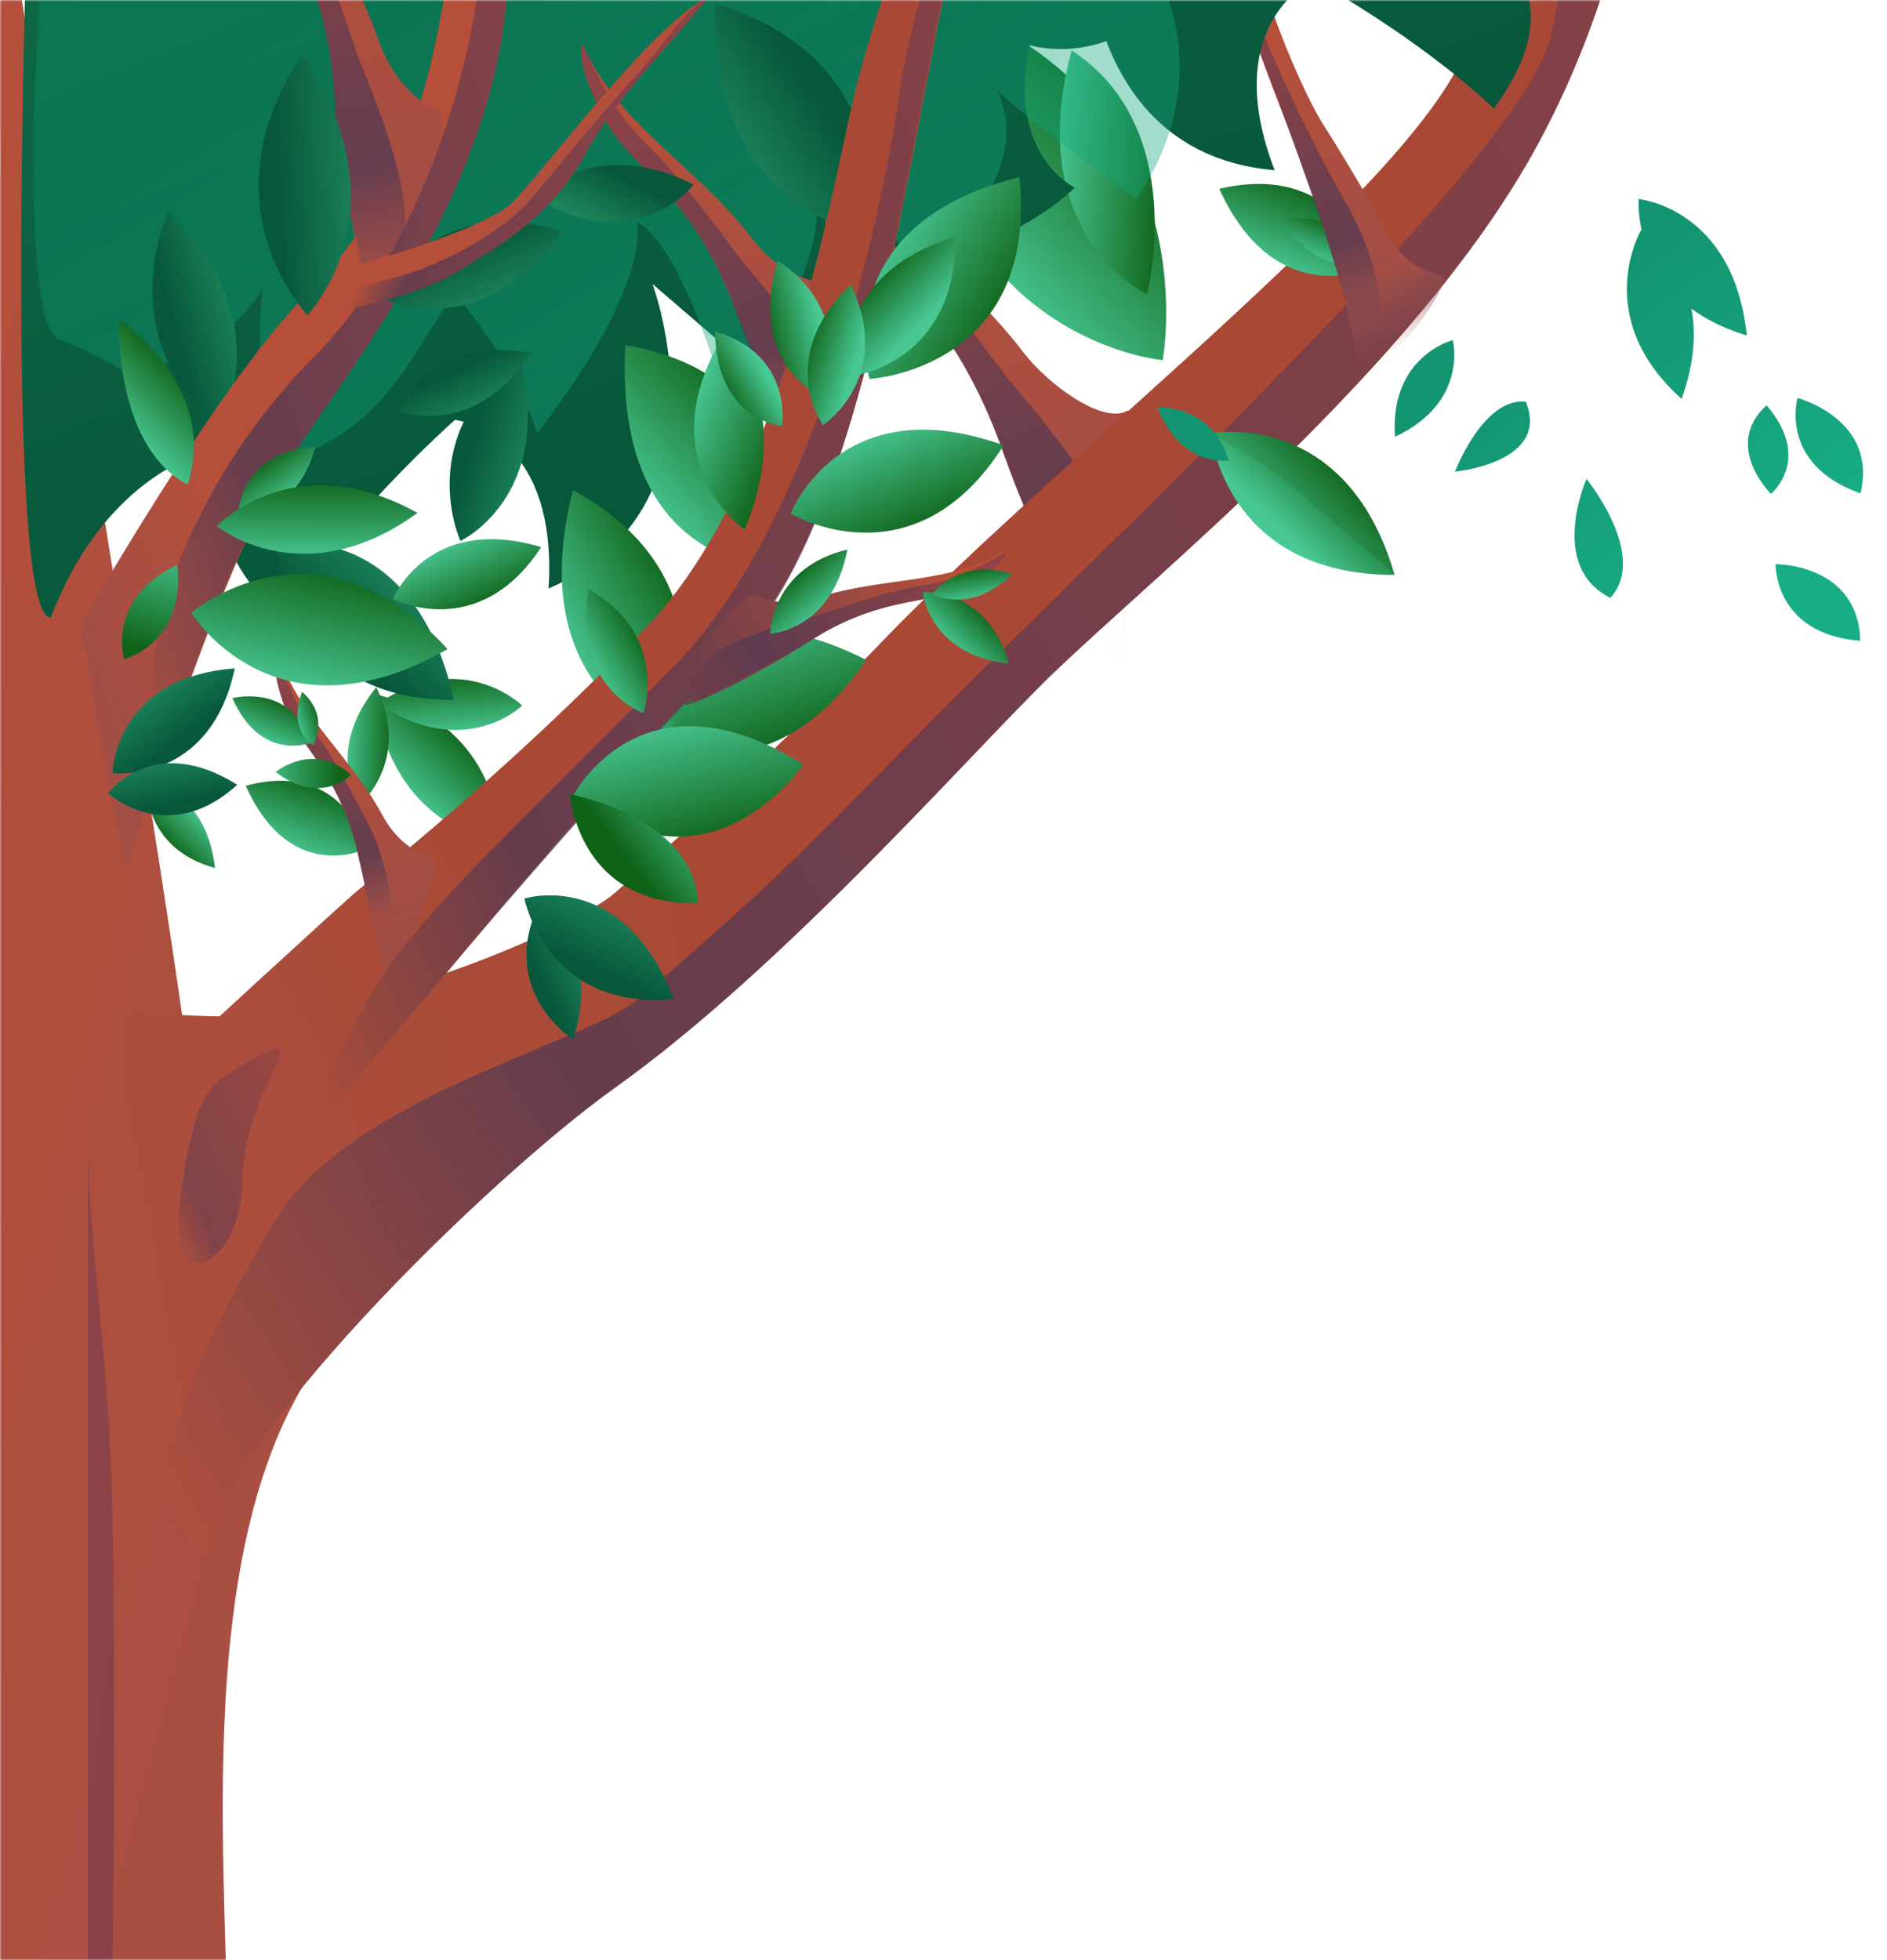 <svg width="624" height="648" viewBox="0 0 624 648" fill="none" xmlns="http://www.w3.org/2000/svg">
<mask id="mask0" mask-type="alpha" maskUnits="userSpaceOnUse" x="0" y="0" width="624" height="648">
<rect width="624" height="648" transform="matrix(-1 0 0 1 624 0)" fill="#C4C4C4"/>
</mask>
<g mask="url(#mask0)">
<path fill-rule="evenodd" clip-rule="evenodd" d="M404.889 1491.35C404.889 1491.35 329.126 1478.28 314.441 1473.2C278.617 1460.85 232.707 1454.4 217.861 1453.91C201.562 1453.35 157.67 1452.86 134.432 1436C110.792 1418.81 105.224 1408.97 99.98 1376.78C92.073 1328.21 91.911 1270.35 91.75 1210.57C91.589 1146.42 89.652 1106.32 89.652 1066.87C89.652 990.7 81.422 888.875 81.422 814.968C81.422 741.06 75.21 740.979 75.21 676.673C75.21 612.367 61.251 491.259 116.924 436.554C172.516 381.931 64.721 406.701 63.107 359.904C62.058 331.018 2.109 -18.913 -0.07 -53.204C-1.28 -72.891 0.495 69.518 -0.07 56.366C-0.957 35.469 -0.07 24.899 -0.07 17.395C-0.07 -37.471 -0.07 1491.35 -0.07 1491.35H404.889Z" fill="url(#paint0_linear)"/>
<path fill-rule="evenodd" clip-rule="evenodd" d="M384.476 119.058C384.476 119.058 300.805 112.119 301.854 -2.373C401.904 27.077 384.476 119.058 384.476 119.058Z" fill="url(#paint1_linear)"/>
<path fill-rule="evenodd" clip-rule="evenodd" d="M351.072 189.497C337.033 168.519 334.209 155.044 328.319 140.521C311.617 99.614 288.622 86.22 278.294 71.212C267.966 56.205 261.431 35.872 264.739 32.161C279.666 67.017 314.199 84.687 338.485 116.557C346.634 127.208 364.466 140.117 372.534 135.922C378.666 132.775 380.845 170.374 373.583 189.255C368.742 201.599 356.074 196.92 351.072 189.497Z" fill="url(#paint2_linear)"/>
<path opacity="0.8" fill-rule="evenodd" clip-rule="evenodd" d="M346.553 182.235C342.519 180.944 334.209 154.963 328.319 140.521C311.617 99.614 288.622 86.22 278.294 71.212C267.966 56.205 261.431 35.872 264.739 32.161C271.758 48.54 279.988 63.467 292.575 75.569C306.776 89.124 320.169 108.005 333.079 124.868C336.064 128.821 359.786 154.963 368.258 175.054C377.133 195.871 370.759 210.717 370.436 217.252C370.194 221.69 351.314 183.687 346.553 182.235Z" fill="url(#paint3_linear)"/>
<path fill-rule="evenodd" clip-rule="evenodd" d="M312.908 93.078C312.908 93.078 272.969 70.163 244.406 99.049C288.622 125.271 312.908 93.078 312.908 93.078Z" fill="url(#paint4_linear)"/>
<path fill-rule="evenodd" clip-rule="evenodd" d="M68.916 514.335C68.916 480.044 161.059 389.838 202.934 359.903C259.898 319.319 320.896 248.961 348.167 222.658C382.378 189.658 467.097 121.64 506.713 50.96C549.315 -24.964 546.088 -104.116 563.112 -146.476C596.112 -228.129 571.988 -267.665 571.988 -267.665C571.988 -267.665 556.819 -251.851 541.65 -196.501C526.481 -141.151 496.063 -29.805 485.897 12.312C475.811 54.51 352.363 148.912 291.607 212.169C265.304 239.521 235.773 267.277 203.015 295.436C194.624 302.698 152.748 324.079 101.271 334.246C80.938 338.28 42.048 334.246 42.048 334.246C42.048 334.246 37.045 504.975 68.916 514.335Z" fill="url(#paint5_linear)"/>
<path opacity="0.8" fill-rule="evenodd" clip-rule="evenodd" d="M68.916 514.335C68.916 480.044 161.058 389.838 202.934 359.903C259.898 319.319 320.896 248.961 348.167 222.658C382.378 189.658 467.097 121.64 506.713 50.96C549.315 -24.964 546.088 -104.116 563.112 -146.476C596.112 -228.129 571.988 -267.665 571.988 -267.665C571.988 -267.665 556.819 -251.851 541.65 -196.501C526.481 -141.151 522.85 -29.805 512.684 12.312C502.598 54.51 352.363 191.756 291.607 255.013C265.304 282.365 244.406 301.81 211.648 329.889C193.978 345.057 116.44 362.163 91.508 402.747C66.738 443.413 37.045 504.975 68.916 514.335Z" fill="url(#paint6_linear)"/>
<path fill-rule="evenodd" clip-rule="evenodd" d="M452.735 88.802C452.735 88.802 421.591 103.002 403.194 62.418C443.94 52.897 452.735 88.802 452.735 88.802Z" fill="url(#paint7_linear)"/>
<path fill-rule="evenodd" clip-rule="evenodd" d="M453.381 87.107C453.381 87.107 436.033 92.594 423.688 72.342C446.684 69.599 453.381 87.107 453.381 87.107Z" fill="url(#paint8_linear)"/>
<path fill-rule="evenodd" clip-rule="evenodd" d="M449.427 119.946C448.055 114.137 446.845 108.892 445.877 104.293C440.955 81.459 426.997 44.748 426.997 44.748C426.997 44.748 414.894 14.652 412.312 3.679C407.471 -16.896 410.214 -27.627 411.021 -28.353C411.586 -28.837 415.055 -12.942 421.107 4.566C426.109 18.928 433.451 34.662 437.244 40.633C445.231 53.219 453.945 67.985 458.706 77.102C462.659 84.687 468.63 89.366 476.779 91.141C482.104 92.271 452.493 132.936 449.427 119.946Z" fill="url(#paint9_linear)"/>
<path opacity="0.8" fill-rule="evenodd" clip-rule="evenodd" d="M445.877 104.212C440.955 81.379 424.818 39.906 423.124 34.258C422.317 31.515 416.992 20.058 413.038 6.261C411.505 0.855 410.617 -9.392 410.617 -9.392C410.617 -9.392 416.992 9.569 420.219 16.992C432.322 44.748 441.6 60.804 445.957 68.711C454.268 83.96 456.366 96.063 456.366 100.501C456.366 104.939 450.799 127.046 445.877 104.212Z" fill="url(#paint10_linear)"/>
<path fill-rule="evenodd" clip-rule="evenodd" d="M379.312 97.273C379.312 97.273 393.593 42.246 354.38 16.669C337.759 77.748 379.312 97.273 379.312 97.273Z" fill="url(#paint11_linear)"/>
<path fill-rule="evenodd" clip-rule="evenodd" d="M400.451 143.264C400.451 143.264 445.07 134.711 461.126 190.061C404.808 190.061 400.451 143.264 400.451 143.264Z" fill="url(#paint12_linear)"/>
<path fill-rule="evenodd" clip-rule="evenodd" d="M400.451 143.264C400.451 143.264 445.07 134.711 461.126 190.061C450.799 180.379 438.615 171.181 428.368 161.822C420.138 154.076 400.451 143.264 400.451 143.264Z" fill="url(#paint13_linear)"/>
<path opacity="0.8" fill-rule="evenodd" clip-rule="evenodd" d="M177.518 1491.83C177.518 1491.83 129.349 1481.51 109.259 1475.54C59.476 1460.69 72.305 1397.51 66.173 1368.63C60.041 1339.74 59.799 1273.18 59.96 1220.65C60.121 1171.6 59.96 1147.07 59.96 1110.44C59.96 1034.35 35.19 975.369 35.19 901.462C35.19 827.474 36.239 780.354 36.239 720.324C36.239 680.304 39.224 591.228 37.046 496.584C35.997 449.222 28.977 405.894 28.977 377.332C28.977 291.644 28.977 1491.92 28.977 1491.92H177.518V1491.83Z" fill="url(#paint14_linear)"/>
<path fill-rule="evenodd" clip-rule="evenodd" d="M165.173 277.685C165.173 277.685 130.479 276.394 123.298 229.274C166.303 239.521 165.173 277.685 165.173 277.685Z" fill="url(#paint15_linear)"/>
<path fill-rule="evenodd" clip-rule="evenodd" d="M172.677 233.228C172.677 233.228 153.878 251.866 124.992 232.582C152.909 213.944 172.677 233.228 172.677 233.228Z" fill="url(#paint16_linear)"/>
<path fill-rule="evenodd" clip-rule="evenodd" d="M48.422 258.886C48.422 258.886 68.029 260.257 71.095 286.964C47.05 280.348 48.422 258.886 48.422 258.886Z" fill="url(#paint17_linear)"/>
<path fill-rule="evenodd" clip-rule="evenodd" d="M17.278 -233.939C17.197 -234.019 17.116 -234.1 17.116 -234.1H190.993H503.809C503.809 -234.1 625.966 -98.065 604.907 -90.884C614.267 -6.003 504.051 -4.148 504.051 -4.148C504.051 -4.148 513.168 10.134 493.965 35.872C469.033 12.231 434.339 -6.73 434.339 -6.73C434.339 -6.73 402.791 7.632 421.51 56.285C389.074 53.462 373.422 33.452 365.837 13.603C358.011 16.346 349.377 17.153 340.421 14.975C332.837 51.606 355.429 62.014 355.429 62.014C355.429 62.014 313.553 103.809 273.291 69.195C273.453 98.564 256.67 129.063 256.67 129.063L215.763 93.885C215.763 93.885 243.277 167.55 181.391 194.58C184.699 142.296 150.408 138.826 150.408 138.826C150.408 138.826 111.114 173.682 94.413 204.262C68.513 185.946 68.513 149.396 68.513 149.396C68.513 149.396 35.028 156.335 16.794 204.181C-5.314 204.181 16.955 -233.939 16.955 -233.939H17.278Z" fill="url(#paint18_linear)"/>
<path opacity="0.4" fill-rule="evenodd" clip-rule="evenodd" d="M377.456 -18.106C406.906 26.674 375.6 65.726 375.6 65.726C375.6 65.726 347.441 45.393 330.013 30.305C343.73 61.772 302.096 89.044 302.096 89.044C302.096 89.044 294.512 69.034 269.177 59.513C276.68 91.948 239.565 131.323 239.565 131.323C239.565 131.323 226.091 81.782 210.68 73.391C213.504 98.968 177.68 143.103 177.68 143.103C177.68 143.103 170.821 120.672 150.247 96.951C134.755 119.139 127.009 141.65 94.493 152.22C82.148 145.12 86.748 95.418 86.748 95.418C86.748 95.418 78.921 110.99 56.571 119.704C35.109 125.433 48.422 123.738 19.214 112.039C2.996 105.584 13.97 -73.617 26.718 -76.28C89.41 -89.512 144.195 -105.649 191.638 -120.173C265.546 -142.765 279.181 -259.435 319.04 -255.562C330.013 -254.513 381.894 -161.241 393.512 -146.96C405.131 -132.679 412.635 -119.124 441.116 -122.19C447.168 -113.96 423.608 -86.285 400.128 -90.723C399.886 -70.229 438.857 -50.945 449.346 -52.397C452.977 -15.928 386.412 -4.067 377.456 -18.106Z" fill="url(#paint19_linear)"/>
<path fill-rule="evenodd" clip-rule="evenodd" d="M201.24 237.746C201.24 237.746 222.702 186.269 286.443 218.14C248.925 273.812 201.24 237.746 201.24 237.746Z" fill="url(#paint20_linear)"/>
<path fill-rule="evenodd" clip-rule="evenodd" d="M91.347 179.895C91.347 179.895 136.369 170.132 150.085 231.372C93.606 231.695 91.347 179.895 91.347 179.895Z" fill="url(#paint21_linear)"/>
<path fill-rule="evenodd" clip-rule="evenodd" d="M129.914 198.049C129.914 198.049 141.533 169.648 178.971 180.863C158.154 212.734 129.914 198.049 129.914 198.049Z" fill="url(#paint22_linear)"/>
<path fill-rule="evenodd" clip-rule="evenodd" d="M221.169 244.201C221.169 244.201 172.193 229.436 189.46 162.064C244.971 192.159 221.169 244.201 221.169 244.201Z" fill="url(#paint23_linear)"/>
<path fill-rule="evenodd" clip-rule="evenodd" d="M287.734 76.941C287.734 76.941 235.612 72.665 236.338 1.177C298.627 19.493 287.734 76.941 287.734 76.941Z" fill="url(#paint24_linear)"/>
<path fill-rule="evenodd" clip-rule="evenodd" d="M266.837 146.976C256.186 131.081 245.536 108.085 241.017 97.032C228.35 65.968 210.922 55.801 203.095 44.344C195.269 32.887 190.347 17.476 192.768 14.733C204.064 41.197 230.286 54.672 248.682 78.797C254.895 86.946 262.641 91.868 271.92 93.562C277.487 94.611 279.666 127.531 274.179 141.892C270.629 151.333 270.71 152.704 266.837 146.976Z" fill="url(#paint25_linear)"/>
<path opacity="0.8" fill-rule="evenodd" clip-rule="evenodd" d="M254.895 128.822C251.829 127.934 245.536 108.085 241.098 97.112C228.43 66.049 211.002 55.882 203.176 44.425C195.35 32.968 190.428 17.557 192.848 14.813C198.174 27.239 204.386 38.616 213.907 47.733C224.638 58.061 234.805 72.423 244.567 85.252C246.827 88.237 264.819 108.166 271.194 123.416C277.89 139.23 273.049 150.526 272.807 155.448C272.727 158.836 258.445 129.87 254.895 128.822Z" fill="url(#paint26_linear)"/>
<path fill-rule="evenodd" clip-rule="evenodd" d="M229.318 61.046C229.318 61.046 199.061 43.699 177.357 65.645C210.922 85.574 229.318 61.046 229.318 61.046Z" fill="url(#paint27_linear)"/>
<path fill-rule="evenodd" clip-rule="evenodd" d="M258.203 187.56C258.203 187.56 202.692 189.739 206.807 114.056C272.565 125.513 258.203 187.56 258.203 187.56Z" fill="url(#paint28_linear)"/>
<path fill-rule="evenodd" clip-rule="evenodd" d="M89.329 393.469C89.329 393.469 188.33 267.923 242.147 215.8C295.964 163.677 303.71 -2.615 328.641 -64.742C353.654 -126.87 347.844 -156.965 347.844 -156.965C347.844 -156.965 336.306 -144.943 324.769 -102.825C313.231 -60.708 290.155 -0.597 282.49 31.435C274.824 63.467 259.494 159.724 213.342 207.812C186.232 236.133 154.604 264.937 118.376 294.307C113.616 298.179 54.312 352.803 54.312 352.803L89.329 393.469Z" fill="url(#paint29_linear)"/>
<path opacity="0.5" fill-rule="evenodd" clip-rule="evenodd" d="M86.425 348.608C68.916 358.209 64.801 359.258 59.637 395.647C54.393 432.117 80.212 418.158 80.212 390.322C80.212 362.485 103.933 338.925 86.425 348.608Z" fill="url(#paint30_linear)"/>
<path fill-rule="evenodd" clip-rule="evenodd" d="M119.264 265.744C119.264 265.744 106.677 249.203 124.428 227.176C136.127 251.14 119.264 265.744 119.264 265.744Z" fill="url(#paint31_linear)"/>
<path fill-rule="evenodd" clip-rule="evenodd" d="M121.281 280.509C121.281 280.509 96.188 293.096 81.261 259.773C114.1 250.898 121.281 280.509 121.281 280.509Z" fill="url(#paint32_linear)"/>
<path fill-rule="evenodd" clip-rule="evenodd" d="M125.799 317.544C122.975 303.021 120.474 291.241 118.376 282.365C112.486 257.192 100.464 247.348 95.865 237.746C91.266 228.064 89.41 215.8 91.589 213.944C96.995 235.407 115.31 248.881 126.445 269.456C130.156 276.395 135.481 281.074 142.42 283.495C149.117 285.754 128.3 330.373 125.799 317.544Z" fill="url(#paint33_linear)"/>
<path opacity="0.8" fill-rule="evenodd" clip-rule="evenodd" d="M125.073 308.104C122.814 306.974 120.474 291.241 118.376 282.285C112.486 257.111 100.464 247.267 95.865 237.666C91.266 227.983 89.41 215.719 91.589 213.864C94.09 223.949 97.559 233.389 103.691 241.458C110.63 250.575 116.682 262.759 122.491 273.732C126.202 280.671 135.32 313.187 125.073 308.104Z" fill="url(#paint34_linear)"/>
<path fill-rule="evenodd" clip-rule="evenodd" d="M102.723 245.573C102.723 245.573 86.102 252.108 76.823 230.727C98.447 226.854 102.723 245.573 102.723 245.573Z" fill="url(#paint35_linear)"/>
<path fill-rule="evenodd" clip-rule="evenodd" d="M103.53 246.299C103.53 246.299 94.977 241.377 99.899 228.71C109.259 237.02 103.53 246.299 103.53 246.299Z" fill="url(#paint36_linear)"/>
<path opacity="0.8" fill-rule="evenodd" clip-rule="evenodd" d="M102.723 375.234C102.723 375.234 190.912 267.358 243.277 215.316C295.641 163.274 303.226 -2.857 328.399 -64.903C353.573 -126.95 347.764 -156.965 347.764 -156.965C347.764 -156.965 347.764 -144.943 336.145 -102.906C324.526 -60.788 303.226 -8.747 297.336 31.273C291.526 71.293 270.225 171.423 223.67 219.431C177.115 267.438 142.904 297.857 126.283 322.869C109.823 347.801 102.723 375.234 102.723 375.234Z" fill="url(#paint37_linear)"/>
<path fill-rule="evenodd" clip-rule="evenodd" d="M229.802 232.179C243.277 226.854 259.736 217.171 267.321 212.25C288.541 198.372 303.629 199.663 313.392 195.871C323.155 192.159 332.837 184.655 332.514 181.831C314.118 193.45 292.252 190.465 270.467 197.565C263.125 199.905 256.267 199.663 249.731 196.677C245.858 194.902 230.206 214.509 227.382 225.805C225.526 233.228 224.961 234.115 229.802 232.179Z" fill="url(#paint38_linear)"/>
<path opacity="0.8" fill-rule="evenodd" clip-rule="evenodd" d="M244.406 224.837C249.328 222.255 260.14 216.768 267.643 212.008C288.864 198.372 303.952 199.663 313.634 196.032C323.316 192.401 332.998 185.059 332.756 182.315C324.123 187.641 315.409 191.917 305.565 193.45C294.511 195.144 282.086 199.582 270.548 203.294C267.885 204.181 248.279 208.619 237.709 215.154C226.817 222.013 224.88 230.969 222.944 234.196C221.572 236.213 239.484 227.418 244.406 224.837Z" fill="url(#paint39_linear)"/>
<path fill-rule="evenodd" clip-rule="evenodd" d="M254.653 209.507C254.653 209.507 274.986 208.7 280.23 181.67C254.895 187.722 254.653 209.507 254.653 209.507Z" fill="url(#paint40_linear)"/>
<path fill-rule="evenodd" clip-rule="evenodd" d="M305.162 195.709C305.162 195.709 307.018 216.445 333.644 219.431C326.382 194.015 305.162 195.709 305.162 195.709Z" fill="url(#paint41_linear)"/>
<path fill-rule="evenodd" clip-rule="evenodd" d="M308.309 196.436C308.309 196.436 320.896 203.374 334.693 189.819C317.103 184.091 308.309 196.436 308.309 196.436Z" fill="url(#paint42_linear)"/>
<path fill-rule="evenodd" clip-rule="evenodd" d="M261.431 169.81C261.431 169.81 277.729 127.692 331.869 147.218C302.338 194.096 261.431 169.81 261.431 169.81Z" fill="url(#paint43_linear)"/>
<path fill-rule="evenodd" clip-rule="evenodd" d="M189.54 263.082C189.54 263.082 212.051 219.027 265.788 252.834C228.915 299.39 189.54 263.082 189.54 263.082Z" fill="url(#paint44_linear)"/>
<path fill-rule="evenodd" clip-rule="evenodd" d="M188.491 262.597C188.491 262.597 190.993 299.47 230.851 298.583C229.318 269.778 188.491 262.597 188.491 262.597Z" fill="url(#paint45_linear)"/>
<path fill-rule="evenodd" clip-rule="evenodd" d="M246.181 175.054C246.181 175.054 264.819 136.648 238.678 111.878C214.391 153.027 246.181 175.054 246.181 175.054Z" fill="url(#paint46_linear)"/>
<path fill-rule="evenodd" clip-rule="evenodd" d="M287.573 125.271C287.573 125.271 272.242 74.682 337.113 58.545C343.487 122.125 287.573 125.271 287.573 125.271Z" fill="url(#paint47_linear)"/>
<path fill-rule="evenodd" clip-rule="evenodd" d="M280.553 124.545C280.553 124.545 274.098 90.657 316.055 78.313C316.055 121.318 280.553 124.545 280.553 124.545Z" fill="url(#paint48_linear)"/>
<path fill-rule="evenodd" clip-rule="evenodd" d="M271.597 131.081C271.597 131.081 246.988 120.672 257.154 86.058C284.749 104.939 271.597 131.081 271.597 131.081Z" fill="url(#paint49_linear)"/>
<path fill-rule="evenodd" clip-rule="evenodd" d="M258.607 140.843C258.607 140.843 236.983 139.23 236.418 109.618C262.48 117.122 258.607 140.843 258.607 140.843Z" fill="url(#paint50_linear)"/>
<path fill-rule="evenodd" clip-rule="evenodd" d="M272.162 140.521C272.162 140.521 255.944 118.736 281.279 94.046C296.125 124.707 272.162 140.521 272.162 140.521Z" fill="url(#paint51_linear)"/>
<path fill-rule="evenodd" clip-rule="evenodd" d="M72.547 140.844C72.547 140.844 93.525 107.198 55.603 69.679C37.449 116.961 72.547 140.844 72.547 140.844Z" fill="url(#paint52_linear)"/>
<path fill-rule="evenodd" clip-rule="evenodd" d="M41.403 288.417C41.403 288.417 70.853 193.45 91.185 159.401C111.518 125.352 172.758 56.528 167.675 -21.495C162.511 -99.517 175.985 -209.491 175.985 -209.491C175.985 -209.491 157.67 -173.586 153.958 -144.056C150.247 -114.605 153.393 -38.439 146.535 0.936C139.758 40.229 128.542 70.083 100.303 98.484C72.063 126.885 26.556 206.844 26.556 206.844L41.403 288.417Z" fill="url(#paint53_linear)"/>
<path fill-rule="evenodd" clip-rule="evenodd" d="M120.877 92.997C114.907 72.1 111.518 43.618 110.55 30.143C107.806 -7.859 92.557 -24.803 88.119 -39.891C83.681 -54.979 83.843 -73.295 87.393 -75.473C90.298 -43.038 113.777 -19.397 125.154 13.119C128.946 24.012 135.562 32.08 145.083 37.163C150.731 40.229 141.533 76.537 130.56 90.093C123.379 98.968 122.894 100.42 120.877 92.997Z" fill="url(#paint54_linear)"/>
<path opacity="0.8" fill-rule="evenodd" clip-rule="evenodd" d="M114.261 69.114C111.276 67.017 111.437 43.537 110.469 30.143C107.726 -7.859 92.476 -24.803 88.038 -39.891C83.601 -54.979 83.762 -73.295 87.312 -75.473C88.684 -60.224 91.427 -45.781 98.447 -32.549C106.435 -17.622 112.325 1.339 118.376 18.605C119.748 22.64 132.173 50.315 133.787 69.034C135.401 88.398 126.283 98.887 124.266 104.212C123.056 107.763 117.731 71.616 114.261 69.114Z" fill="url(#paint55_linear)"/>
<path opacity="0.8" fill-rule="evenodd" clip-rule="evenodd" d="M50.52 261.71C50.52 261.71 70.853 193.45 91.185 159.401C111.518 125.433 172.758 56.528 167.675 -21.495C162.511 -99.517 175.985 -209.491 175.985 -209.491C175.985 -209.491 167.029 -175.119 163.398 -145.669C159.687 -116.219 163.721 -35.211 156.944 4.163C150.085 43.537 132.254 89.447 104.014 117.848C75.694 146.249 62.461 176.022 55.2 195.79C47.938 215.719 50.52 261.71 50.52 261.71Z" fill="url(#paint56_linear)"/>
<path fill-rule="evenodd" clip-rule="evenodd" d="M125.557 98.323C125.557 98.323 158.235 115.428 185.99 76.376C141.694 63.144 125.557 98.323 125.557 98.323Z" fill="url(#paint57_linear)"/>
<path fill-rule="evenodd" clip-rule="evenodd" d="M152.264 178.846C152.264 178.846 183.731 164.081 171.87 117.929C136.288 144.152 152.264 178.846 152.264 178.846Z" fill="url(#paint58_linear)"/>
<path fill-rule="evenodd" clip-rule="evenodd" d="M132.012 135.922C132.012 135.922 156.621 145.685 175.582 116.719C142.662 110.345 132.012 135.922 132.012 135.922Z" fill="url(#paint59_linear)"/>
<path fill-rule="evenodd" clip-rule="evenodd" d="M118.618 87.511C118.618 87.511 159.848 76.215 169.53 66.855C179.132 57.496 215.279 8.359 234.24 -1.082C222.541 13.926 204.386 31.192 193.171 51.444C182.037 71.696 165.658 80.733 151.941 89.366C138.225 98 110.953 103.244 110.953 103.244L118.618 87.511Z" fill="url(#paint60_linear)"/>
<path opacity="0.8" fill-rule="evenodd" clip-rule="evenodd" d="M114.181 96.144C114.181 96.144 133.706 91.383 141.21 88.237C158.073 81.298 167.997 73.471 172.435 69.114C178.325 63.386 194.22 42.569 210.034 25.302C219.959 14.41 226.898 2.63 234.24 -1.001C222.541 14.007 204.386 31.273 193.171 51.525C182.037 71.777 165.658 80.814 151.941 89.447C138.225 98.08 110.953 103.325 110.953 103.325L114.181 96.144Z" fill="url(#paint61_linear)"/>
<path fill-rule="evenodd" clip-rule="evenodd" d="M78.679 169.245C78.679 169.245 97.479 172.391 104.256 147.863C80.454 148.589 78.679 169.245 78.679 169.245Z" fill="url(#paint62_linear)"/>
<path fill-rule="evenodd" clip-rule="evenodd" d="M63.268 202.568C63.268 202.568 90.54 247.348 147.987 214.59C104.66 167.066 63.268 202.568 63.268 202.568Z" fill="url(#paint63_linear)"/>
<path fill-rule="evenodd" clip-rule="evenodd" d="M71.659 173.924C71.659 173.924 100.061 197.162 138.063 169.567C96.995 146.814 71.659 173.924 71.659 173.924Z" fill="url(#paint64_linear)"/>
<path fill-rule="evenodd" clip-rule="evenodd" d="M101.674 104.132C101.674 104.132 134.916 70.244 99.98 17.879C66.576 68.146 101.674 104.132 101.674 104.132Z" fill="url(#paint65_linear)"/>
<path fill-rule="evenodd" clip-rule="evenodd" d="M39.385 105.342C39.385 105.342 72.628 128.257 62.058 160.208C37.368 147.218 39.385 105.342 39.385 105.342Z" fill="url(#paint66_linear)"/>
<path fill-rule="evenodd" clip-rule="evenodd" d="M406.26 152.22C406.26 152.22 390.608 154.802 382.7 134.55C402.952 135.196 406.26 152.22 406.26 152.22ZM577.636 110.909C573.279 68.711 541.892 65.806 541.892 65.806C541.892 65.806 541.569 70.083 542.86 76.134C542.78 76.053 542.699 76.053 542.699 76.053C542.699 76.053 525.755 104.777 556.093 131.888C560.369 119.865 560.853 109.941 559.32 102.034C564 105.503 569.971 108.57 577.636 110.909ZM481.136 155.932C481.136 155.932 512.846 152.946 504.535 132.775C490.415 131.403 481.136 155.932 481.136 155.932ZM524.626 158.352C524.626 158.352 511.716 187.318 532.533 197.646C545.281 183.607 524.626 158.352 524.626 158.352ZM585.623 163.274C585.623 163.274 599.501 151.897 584.171 133.985C569.486 147.379 585.623 163.274 585.623 163.274ZM594.418 131.565C594.418 131.565 588.044 153.511 615.235 163.113C621.125 138.584 594.418 131.565 594.418 131.565ZM587.156 186.511C587.156 186.511 586.592 209.587 615.154 211.846C614.509 186.269 587.156 186.511 587.156 186.511ZM480.41 112.442C480.41 112.442 485.735 133.017 461.288 144.394C459.513 117.687 480.41 112.442 480.41 112.442Z" fill="url(#paint67_linear)"/>
<path fill-rule="evenodd" clip-rule="evenodd" d="M115.955 256.223C115.955 256.223 106.031 266.632 91.105 255.174C105.789 244.927 115.955 256.223 115.955 256.223Z" fill="url(#paint68_linear)"/>
<path fill-rule="evenodd" clip-rule="evenodd" d="M212.778 235.729C212.778 235.729 189.298 227.903 194.543 194.661C221.572 210.152 212.778 235.729 212.778 235.729Z" fill="url(#paint69_linear)"/>
<path fill-rule="evenodd" clip-rule="evenodd" d="M37.207 255.578C37.207 255.578 37.852 223.949 77.63 220.964C69.481 259.45 37.207 255.578 37.207 255.578Z" fill="url(#paint70_linear)"/>
<path fill-rule="evenodd" clip-rule="evenodd" d="M35.755 262.194C35.755 262.194 50.762 241.942 78.437 259.451C55.28 280.429 35.755 262.194 35.755 262.194Z" fill="url(#paint71_linear)"/>
<path fill-rule="evenodd" clip-rule="evenodd" d="M177.357 301.165C177.357 301.165 199.707 311.815 189.54 343.767C164.609 325.048 177.357 301.165 177.357 301.165Z" fill="url(#paint72_linear)"/>
<path fill-rule="evenodd" clip-rule="evenodd" d="M173.403 297.05C173.403 297.05 205.919 286.803 222.783 330.211C180.746 334.326 173.403 297.05 173.403 297.05Z" fill="url(#paint73_linear)"/>
<path fill-rule="evenodd" clip-rule="evenodd" d="M41.08 217.978C41.08 217.978 34.948 198.13 58.589 186.673C61.574 212.492 41.08 217.978 41.08 217.978Z" fill="url(#paint74_linear)"/>
</g>
<defs>
<linearGradient id="paint0_linear" x1="568.48" y1="867.199" x2="-189.888" y2="668.416" gradientUnits="userSpaceOnUse">
<stop stop-color="#8A4E55"/>
<stop offset="1" stop-color="#B54F3A"/>
</linearGradient>
<linearGradient id="paint1_linear" x1="315.535" y1="82.461" x2="371.052" y2="34.029" gradientUnits="userSpaceOnUse">
<stop stop-color="#49C894"/>
<stop offset="1" stop-color="#0F6218"/>
</linearGradient>
<linearGradient id="paint2_linear" x1="381.401" y1="210.46" x2="299.578" y2="52.752" gradientUnits="userSpaceOnUse">
<stop stop-color="#8A4E55" stop-opacity="0.01"/>
<stop offset="0.139" stop-color="#A24E46"/>
<stop offset="1" stop-color="#B54F3A"/>
</linearGradient>
<linearGradient id="paint3_linear" x1="278.364" y1="37.388" x2="365.151" y2="204.081" gradientUnits="userSpaceOnUse">
<stop stop-color="#874048"/>
<stop offset="0.77" stop-color="#553952"/>
<stop offset="1" stop-color="#503953" stop-opacity="0.01"/>
</linearGradient>
<linearGradient id="paint4_linear" x1="273.435" y1="112.111" x2="283.841" y2="79.971" gradientUnits="userSpaceOnUse">
<stop stop-color="#49C894"/>
<stop offset="1" stop-color="#0F6218"/>
</linearGradient>
<linearGradient id="paint5_linear" x1="-56.013" y1="191.038" x2="203.958" y2="144.288" gradientUnits="userSpaceOnUse">
<stop stop-color="#8A4E55" stop-opacity="0.01"/>
<stop offset="0.182" stop-color="#AC4F40"/>
<stop offset="1" stop-color="#A94935"/>
</linearGradient>
<linearGradient id="paint6_linear" x1="639.175" y1="-83.619" x2="-31.769" y2="352.061" gradientUnits="userSpaceOnUse">
<stop stop-color="#874048"/>
<stop offset="0.77" stop-color="#553952"/>
<stop offset="1" stop-color="#503953" stop-opacity="0.01"/>
</linearGradient>
<linearGradient id="paint7_linear" x1="422.348" y1="89.588" x2="433.719" y2="61.4" gradientUnits="userSpaceOnUse">
<stop stop-color="#49C894"/>
<stop offset="1" stop-color="#0F6218"/>
</linearGradient>
<linearGradient id="paint8_linear" x1="435.964" y1="86.205" x2="441.162" y2="73.177" gradientUnits="userSpaceOnUse">
<stop stop-color="#49C894"/>
<stop offset="1" stop-color="#0F6218"/>
</linearGradient>
<linearGradient id="paint9_linear" x1="466.95" y1="112.709" x2="416.101" y2="17.129" gradientUnits="userSpaceOnUse">
<stop stop-color="#8A4E55" stop-opacity="0.01"/>
<stop offset="0.211" stop-color="#A24E46"/>
<stop offset="1" stop-color="#B54F3A"/>
</linearGradient>
<linearGradient id="paint10_linear" x1="415.551" y1="-3.926" x2="452.943" y2="105.308" gradientUnits="userSpaceOnUse">
<stop stop-color="#874048"/>
<stop offset="0.77" stop-color="#553952"/>
<stop offset="1" stop-color="#503953" stop-opacity="0.01"/>
</linearGradient>
<linearGradient id="paint11_linear" x1="347.975" y1="55.675" x2="385.922" y2="58.231" gradientUnits="userSpaceOnUse">
<stop stop-color="#49C894"/>
<stop offset="1" stop-color="#0F6218"/>
</linearGradient>
<linearGradient id="paint12_linear" x1="422.875" y1="174.798" x2="443.975" y2="153.17" gradientUnits="userSpaceOnUse">
<stop stop-color="#49C894"/>
<stop offset="1" stop-color="#0F6218"/>
</linearGradient>
<linearGradient id="paint13_linear" x1="417.616" y1="179.38" x2="444.466" y2="153.503" gradientUnits="userSpaceOnUse">
<stop stop-color="#49C894"/>
<stop offset="1" stop-color="#0F6218"/>
</linearGradient>
<linearGradient id="paint14_linear" x1="-43.842" y1="922.68" x2="247.844" y2="961.343" gradientUnits="userSpaceOnUse">
<stop stop-color="#874048"/>
<stop offset="1" stop-color="#503953"/>
</linearGradient>
<linearGradient id="paint15_linear" x1="134.553" y1="264" x2="154.076" y2="242.92" gradientUnits="userSpaceOnUse">
<stop stop-color="#49C894"/>
<stop offset="1" stop-color="#0F6218"/>
</linearGradient>
<linearGradient id="paint16_linear" x1="149.641" y1="243.361" x2="148.096" y2="222.377" gradientUnits="userSpaceOnUse">
<stop stop-color="#49C894"/>
<stop offset="1" stop-color="#0F6218"/>
</linearGradient>
<linearGradient id="paint17_linear" x1="65.402" y1="267.182" x2="54.008" y2="278.655" gradientUnits="userSpaceOnUse">
<stop stop-color="#49C894"/>
<stop offset="1" stop-color="#0F6218"/>
</linearGradient>
<linearGradient id="paint18_linear" x1="99.697" y1="-476.482" x2="329.031" y2="97.909" gradientUnits="userSpaceOnUse">
<stop stop-color="#1C845A"/>
<stop offset="1" stop-color="#07583B"/>
</linearGradient>
<linearGradient id="paint19_linear" x1="197.508" y1="-58.554" x2="274.341" y2="69.072" gradientUnits="userSpaceOnUse">
<stop stop-color="#098C69"/>
<stop offset="1" stop-color="#13A77F"/>
</linearGradient>
<linearGradient id="paint20_linear" x1="235.67" y1="204.163" x2="252.096" y2="251.961" gradientUnits="userSpaceOnUse">
<stop stop-color="#49C894"/>
<stop offset="1" stop-color="#0F6218"/>
</linearGradient>
<linearGradient id="paint21_linear" x1="134.602" y1="190.741" x2="114.311" y2="212.409" gradientUnits="userSpaceOnUse">
<stop stop-color="#1C845A"/>
<stop offset="1" stop-color="#07583B"/>
</linearGradient>
<linearGradient id="paint22_linear" x1="149.32" y1="177.908" x2="159.73" y2="201.149" gradientUnits="userSpaceOnUse">
<stop stop-color="#49C894"/>
<stop offset="1" stop-color="#0F6218"/>
</linearGradient>
<linearGradient id="paint23_linear" x1="185.289" y1="213.806" x2="225.513" y2="192.354" gradientUnits="userSpaceOnUse">
<stop stop-color="#49C894"/>
<stop offset="1" stop-color="#0F6218"/>
</linearGradient>
<linearGradient id="paint24_linear" x1="243.155" y1="51.132" x2="270.771" y2="33.541" gradientUnits="userSpaceOnUse">
<stop stop-color="#1C845A"/>
<stop offset="1" stop-color="#07583B"/>
</linearGradient>
<linearGradient id="paint25_linear" x1="287.249" y1="155.574" x2="217.044" y2="32.478" gradientUnits="userSpaceOnUse">
<stop stop-color="#8A4E55" stop-opacity="0.01"/>
<stop offset="0.139" stop-color="#A24E46"/>
<stop offset="1" stop-color="#B54F3A"/>
</linearGradient>
<linearGradient id="paint26_linear" x1="203.042" y1="18.801" x2="269.148" y2="145.307" gradientUnits="userSpaceOnUse">
<stop stop-color="#874048"/>
<stop offset="0.77" stop-color="#553952"/>
<stop offset="1" stop-color="#503953" stop-opacity="0.01"/>
</linearGradient>
<linearGradient id="paint27_linear" x1="197.687" y1="74.517" x2="205.964" y2="58.238" gradientUnits="userSpaceOnUse">
<stop stop-color="#1C845A"/>
<stop offset="1" stop-color="#07583B"/>
</linearGradient>
<linearGradient id="paint28_linear" x1="213.215" y1="168.782" x2="251.972" y2="132.719" gradientUnits="userSpaceOnUse">
<stop stop-color="#49C894"/>
<stop offset="1" stop-color="#0F6218"/>
</linearGradient>
<linearGradient id="paint29_linear" x1="-16.293" y1="237.29" x2="100.587" y2="178.06" gradientUnits="userSpaceOnUse">
<stop stop-color="#AB4D3D"/>
<stop offset="0.211" stop-color="#AB4E3E"/>
<stop offset="1" stop-color="#A94935"/>
</linearGradient>
<linearGradient id="paint30_linear" x1="100.605" y1="372.04" x2="49.898" y2="395.285" gradientUnits="userSpaceOnUse">
<stop stop-color="#874048"/>
<stop offset="0.77" stop-color="#553952"/>
<stop offset="1" stop-color="#503953" stop-opacity="0.01"/>
</linearGradient>
<linearGradient id="paint31_linear" x1="113.572" y1="246.235" x2="130.045" y2="246.74" gradientUnits="userSpaceOnUse">
<stop stop-color="#49C894"/>
<stop offset="1" stop-color="#0F6218"/>
</linearGradient>
<linearGradient id="paint32_linear" x1="96.725" y1="281.951" x2="105.84" y2="258.217" gradientUnits="userSpaceOnUse">
<stop stop-color="#49C894"/>
<stop offset="1" stop-color="#0F6218"/>
</linearGradient>
<linearGradient id="paint33_linear" x1="144.177" y1="324.864" x2="105.736" y2="229.538" gradientUnits="userSpaceOnUse">
<stop stop-color="#8A4E55" stop-opacity="0.01"/>
<stop offset="0.211" stop-color="#A24E46"/>
<stop offset="1" stop-color="#B54F3A"/>
</linearGradient>
<linearGradient id="paint34_linear" x1="96.57" y1="217.695" x2="124.916" y2="303.24" gradientUnits="userSpaceOnUse">
<stop stop-color="#874048"/>
<stop offset="0.77" stop-color="#553952"/>
<stop offset="1" stop-color="#503953" stop-opacity="0.01"/>
</linearGradient>
<linearGradient id="paint35_linear" x1="86.668" y1="245.204" x2="92.983" y2="230.974" gradientUnits="userSpaceOnUse">
<stop stop-color="#49C894"/>
<stop offset="1" stop-color="#0F6218"/>
</linearGradient>
<linearGradient id="paint36_linear" x1="97.763" y1="238.81" x2="105.708" y2="236.203" gradientUnits="userSpaceOnUse">
<stop stop-color="#49C894"/>
<stop offset="1" stop-color="#0F6218"/>
</linearGradient>
<linearGradient id="paint37_linear" x1="403.007" y1="29.958" x2="31.338" y2="195.562" gradientUnits="userSpaceOnUse">
<stop stop-color="#874048"/>
<stop offset="0.77" stop-color="#553952"/>
<stop offset="1" stop-color="#503953" stop-opacity="0.01"/>
</linearGradient>
<linearGradient id="paint38_linear" x1="213.177" y1="227.875" x2="310.132" y2="182.72" gradientUnits="userSpaceOnUse">
<stop stop-color="#6F3E4A" stop-opacity="0.01"/>
<stop offset="0.139" stop-color="#6E3E4A"/>
<stop offset="1" stop-color="#B54F3A"/>
</linearGradient>
<linearGradient id="paint39_linear" x1="324.715" y1="180.22" x2="229.685" y2="229.673" gradientUnits="userSpaceOnUse">
<stop stop-color="#874048"/>
<stop offset="0.77" stop-color="#553952"/>
<stop offset="1" stop-color="#503953" stop-opacity="0.01"/>
</linearGradient>
<linearGradient id="paint40_linear" x1="272.792" y1="201.611" x2="261.999" y2="189.526" gradientUnits="userSpaceOnUse">
<stop stop-color="#49C894"/>
<stop offset="1" stop-color="#0F6218"/>
</linearGradient>
<linearGradient id="paint41_linear" x1="313.715" y1="213.321" x2="325.119" y2="201.598" gradientUnits="userSpaceOnUse">
<stop stop-color="#49C894"/>
<stop offset="1" stop-color="#0F6218"/>
</linearGradient>
<linearGradient id="paint42_linear" x1="322.364" y1="198.569" x2="320.698" y2="187.714" gradientUnits="userSpaceOnUse">
<stop stop-color="#49C894"/>
<stop offset="1" stop-color="#0F6218"/>
</linearGradient>
<linearGradient id="paint43_linear" x1="289.097" y1="140.764" x2="304.387" y2="176.686" gradientUnits="userSpaceOnUse">
<stop stop-color="#49C894"/>
<stop offset="1" stop-color="#0F6218"/>
</linearGradient>
<linearGradient id="paint44_linear" x1="222.243" y1="236.127" x2="233.181" y2="280.183" gradientUnits="userSpaceOnUse">
<stop stop-color="#49C894"/>
<stop offset="1" stop-color="#0F6218"/>
</linearGradient>
<linearGradient id="paint45_linear" x1="230.776" y1="264.458" x2="206.375" y2="283.082" gradientUnits="userSpaceOnUse">
<stop stop-color="#49C894"/>
<stop offset="1" stop-color="#0F6218"/>
</linearGradient>
<linearGradient id="paint46_linear" x1="226.481" y1="136.997" x2="258.242" y2="149.881" gradientUnits="userSpaceOnUse">
<stop stop-color="#49C894"/>
<stop offset="1" stop-color="#0F6218"/>
</linearGradient>
<linearGradient id="paint47_linear" x1="292.299" y1="79.832" x2="332.798" y2="104.182" gradientUnits="userSpaceOnUse">
<stop stop-color="#49C894"/>
<stop offset="1" stop-color="#0F6218"/>
</linearGradient>
<linearGradient id="paint48_linear" x1="304.5" y1="107.506" x2="288.082" y2="91.499" gradientUnits="userSpaceOnUse">
<stop stop-color="#49C894"/>
<stop offset="1" stop-color="#0F6218"/>
</linearGradient>
<linearGradient id="paint49_linear" x1="271.017" y1="107.04" x2="253.262" y2="111.12" gradientUnits="userSpaceOnUse">
<stop stop-color="#49C894"/>
<stop offset="1" stop-color="#0F6218"/>
</linearGradient>
<linearGradient id="paint50_linear" x1="252.361" y1="122.402" x2="239.394" y2="130.092" gradientUnits="userSpaceOnUse">
<stop stop-color="#49C894"/>
<stop offset="1" stop-color="#0F6218"/>
</linearGradient>
<linearGradient id="paint51_linear" x1="283.244" y1="119.208" x2="265.994" y2="113.975" gradientUnits="userSpaceOnUse">
<stop stop-color="#49C894"/>
<stop offset="1" stop-color="#0F6218"/>
</linearGradient>
<linearGradient id="paint52_linear" x1="79.019" y1="101.168" x2="57.176" y2="107.095" gradientUnits="userSpaceOnUse">
<stop stop-color="#1C845A"/>
<stop offset="1" stop-color="#07583B"/>
</linearGradient>
<linearGradient id="paint53_linear" x1="-33.581" y1="91.208" x2="37.818" y2="65.232" gradientUnits="userSpaceOnUse">
<stop stop-color="#8A4E55" stop-opacity="0.01"/>
<stop offset="0.211" stop-color="#A24E46"/>
<stop offset="1" stop-color="#B54F3A"/>
</linearGradient>
<linearGradient id="paint54_linear" x1="139.768" y1="109.338" x2="107.228" y2="-47.895" gradientUnits="userSpaceOnUse">
<stop stop-color="#8A4E55" stop-opacity="0.01"/>
<stop offset="0.139" stop-color="#A24E46"/>
<stop offset="1" stop-color="#B54F3A"/>
</linearGradient>
<linearGradient id="paint55_linear" x1="96.89" y1="-67.529" x2="123.82" y2="91.942" gradientUnits="userSpaceOnUse">
<stop stop-color="#874048"/>
<stop offset="0.77" stop-color="#553952"/>
<stop offset="1" stop-color="#503953" stop-opacity="0.01"/>
</linearGradient>
<linearGradient id="paint56_linear" x1="229.062" y1="-16.712" x2="-13.877" y2="73.099" gradientUnits="userSpaceOnUse">
<stop stop-color="#874048"/>
<stop offset="0.77" stop-color="#553952"/>
<stop offset="1" stop-color="#503953" stop-opacity="0.01"/>
</linearGradient>
<linearGradient id="paint57_linear" x1="161.491" y1="100.978" x2="153.067" y2="81.048" gradientUnits="userSpaceOnUse">
<stop stop-color="#1C845A"/>
<stop offset="1" stop-color="#07583B"/>
</linearGradient>
<linearGradient id="paint58_linear" x1="175.501" y1="152.384" x2="155.843" y2="146.56" gradientUnits="userSpaceOnUse">
<stop stop-color="#1C845A"/>
<stop offset="1" stop-color="#07583B"/>
</linearGradient>
<linearGradient id="paint59_linear" x1="158.354" y1="135.523" x2="151.69" y2="122.062" gradientUnits="userSpaceOnUse">
<stop stop-color="#1C845A"/>
<stop offset="1" stop-color="#07583B"/>
</linearGradient>
<linearGradient id="paint60_linear" x1="193.551" y1="70.728" x2="176.018" y2="54.358" gradientUnits="userSpaceOnUse">
<stop stop-color="#8A4E55" stop-opacity="0.01"/>
<stop offset="0.211" stop-color="#A24E46"/>
<stop offset="1" stop-color="#B54F3A"/>
</linearGradient>
<linearGradient id="paint61_linear" x1="199.766" y1="64.243" x2="145.592" y2="38.074" gradientUnits="userSpaceOnUse">
<stop stop-color="#874048"/>
<stop offset="0.77" stop-color="#553952"/>
<stop offset="1" stop-color="#503953" stop-opacity="0.01"/>
</linearGradient>
<linearGradient id="paint62_linear" x1="95.98" y1="165.229" x2="86.926" y2="151.74" gradientUnits="userSpaceOnUse">
<stop stop-color="#49C894"/>
<stop offset="1" stop-color="#0F6218"/>
</linearGradient>
<linearGradient id="paint63_linear" x1="100.557" y1="230.263" x2="110.703" y2="186.536" gradientUnits="userSpaceOnUse">
<stop stop-color="#49C894"/>
<stop offset="1" stop-color="#0F6218"/>
</linearGradient>
<linearGradient id="paint64_linear" x1="104.77" y1="185.529" x2="104.893" y2="157.725" gradientUnits="userSpaceOnUse">
<stop stop-color="#49C894"/>
<stop offset="1" stop-color="#0F6218"/>
</linearGradient>
<linearGradient id="paint65_linear" x1="119.325" y1="59.964" x2="92.253" y2="61.533" gradientUnits="userSpaceOnUse">
<stop stop-color="#1C845A"/>
<stop offset="1" stop-color="#07583B"/>
</linearGradient>
<linearGradient id="paint66_linear" x1="40.975" y1="142.438" x2="60.669" y2="122.816" gradientUnits="userSpaceOnUse">
<stop stop-color="#49C894"/>
<stop offset="1" stop-color="#0F6218"/>
</linearGradient>
<linearGradient id="paint67_linear" x1="490.165" y1="128.661" x2="558.347" y2="215.527" gradientUnits="userSpaceOnUse">
<stop stop-color="#149572"/>
<stop offset="1" stop-color="#18AE85"/>
</linearGradient>
<linearGradient id="paint68_linear" x1="85.754" y1="255.618" x2="112.661" y2="255.78" gradientUnits="userSpaceOnUse">
<stop stop-color="#49C894"/>
<stop offset="1" stop-color="#0F6218"/>
</linearGradient>
<linearGradient id="paint69_linear" x1="194.77" y1="220.343" x2="212.535" y2="210.011" gradientUnits="userSpaceOnUse">
<stop stop-color="#49C894"/>
<stop offset="1" stop-color="#0F6218"/>
</linearGradient>
<linearGradient id="paint70_linear" x1="49.803" y1="228.126" x2="60.955" y2="243.072" gradientUnits="userSpaceOnUse">
<stop stop-color="#1C845A"/>
<stop offset="1" stop-color="#07583B"/>
</linearGradient>
<linearGradient id="paint71_linear" x1="54.826" y1="249.561" x2="58.052" y2="265.586" gradientUnits="userSpaceOnUse">
<stop stop-color="#1C845A"/>
<stop offset="1" stop-color="#07583B"/>
</linearGradient>
<linearGradient id="paint72_linear" x1="193.873" y1="317.666" x2="179.055" y2="324.494" gradientUnits="userSpaceOnUse">
<stop stop-color="#1C845A"/>
<stop offset="1" stop-color="#07583B"/>
</linearGradient>
<linearGradient id="paint73_linear" x1="205.026" y1="298.731" x2="195.21" y2="319.812" gradientUnits="userSpaceOnUse">
<stop stop-color="#1C845A"/>
<stop offset="1" stop-color="#07583B"/>
</linearGradient>
<linearGradient id="paint74_linear" x1="56.521" y1="178.518" x2="46.201" y2="214.431" gradientUnits="userSpaceOnUse">
<stop stop-color="#49C894"/>
<stop offset="1" stop-color="#0F6218"/>
</linearGradient>
</defs>
</svg>
